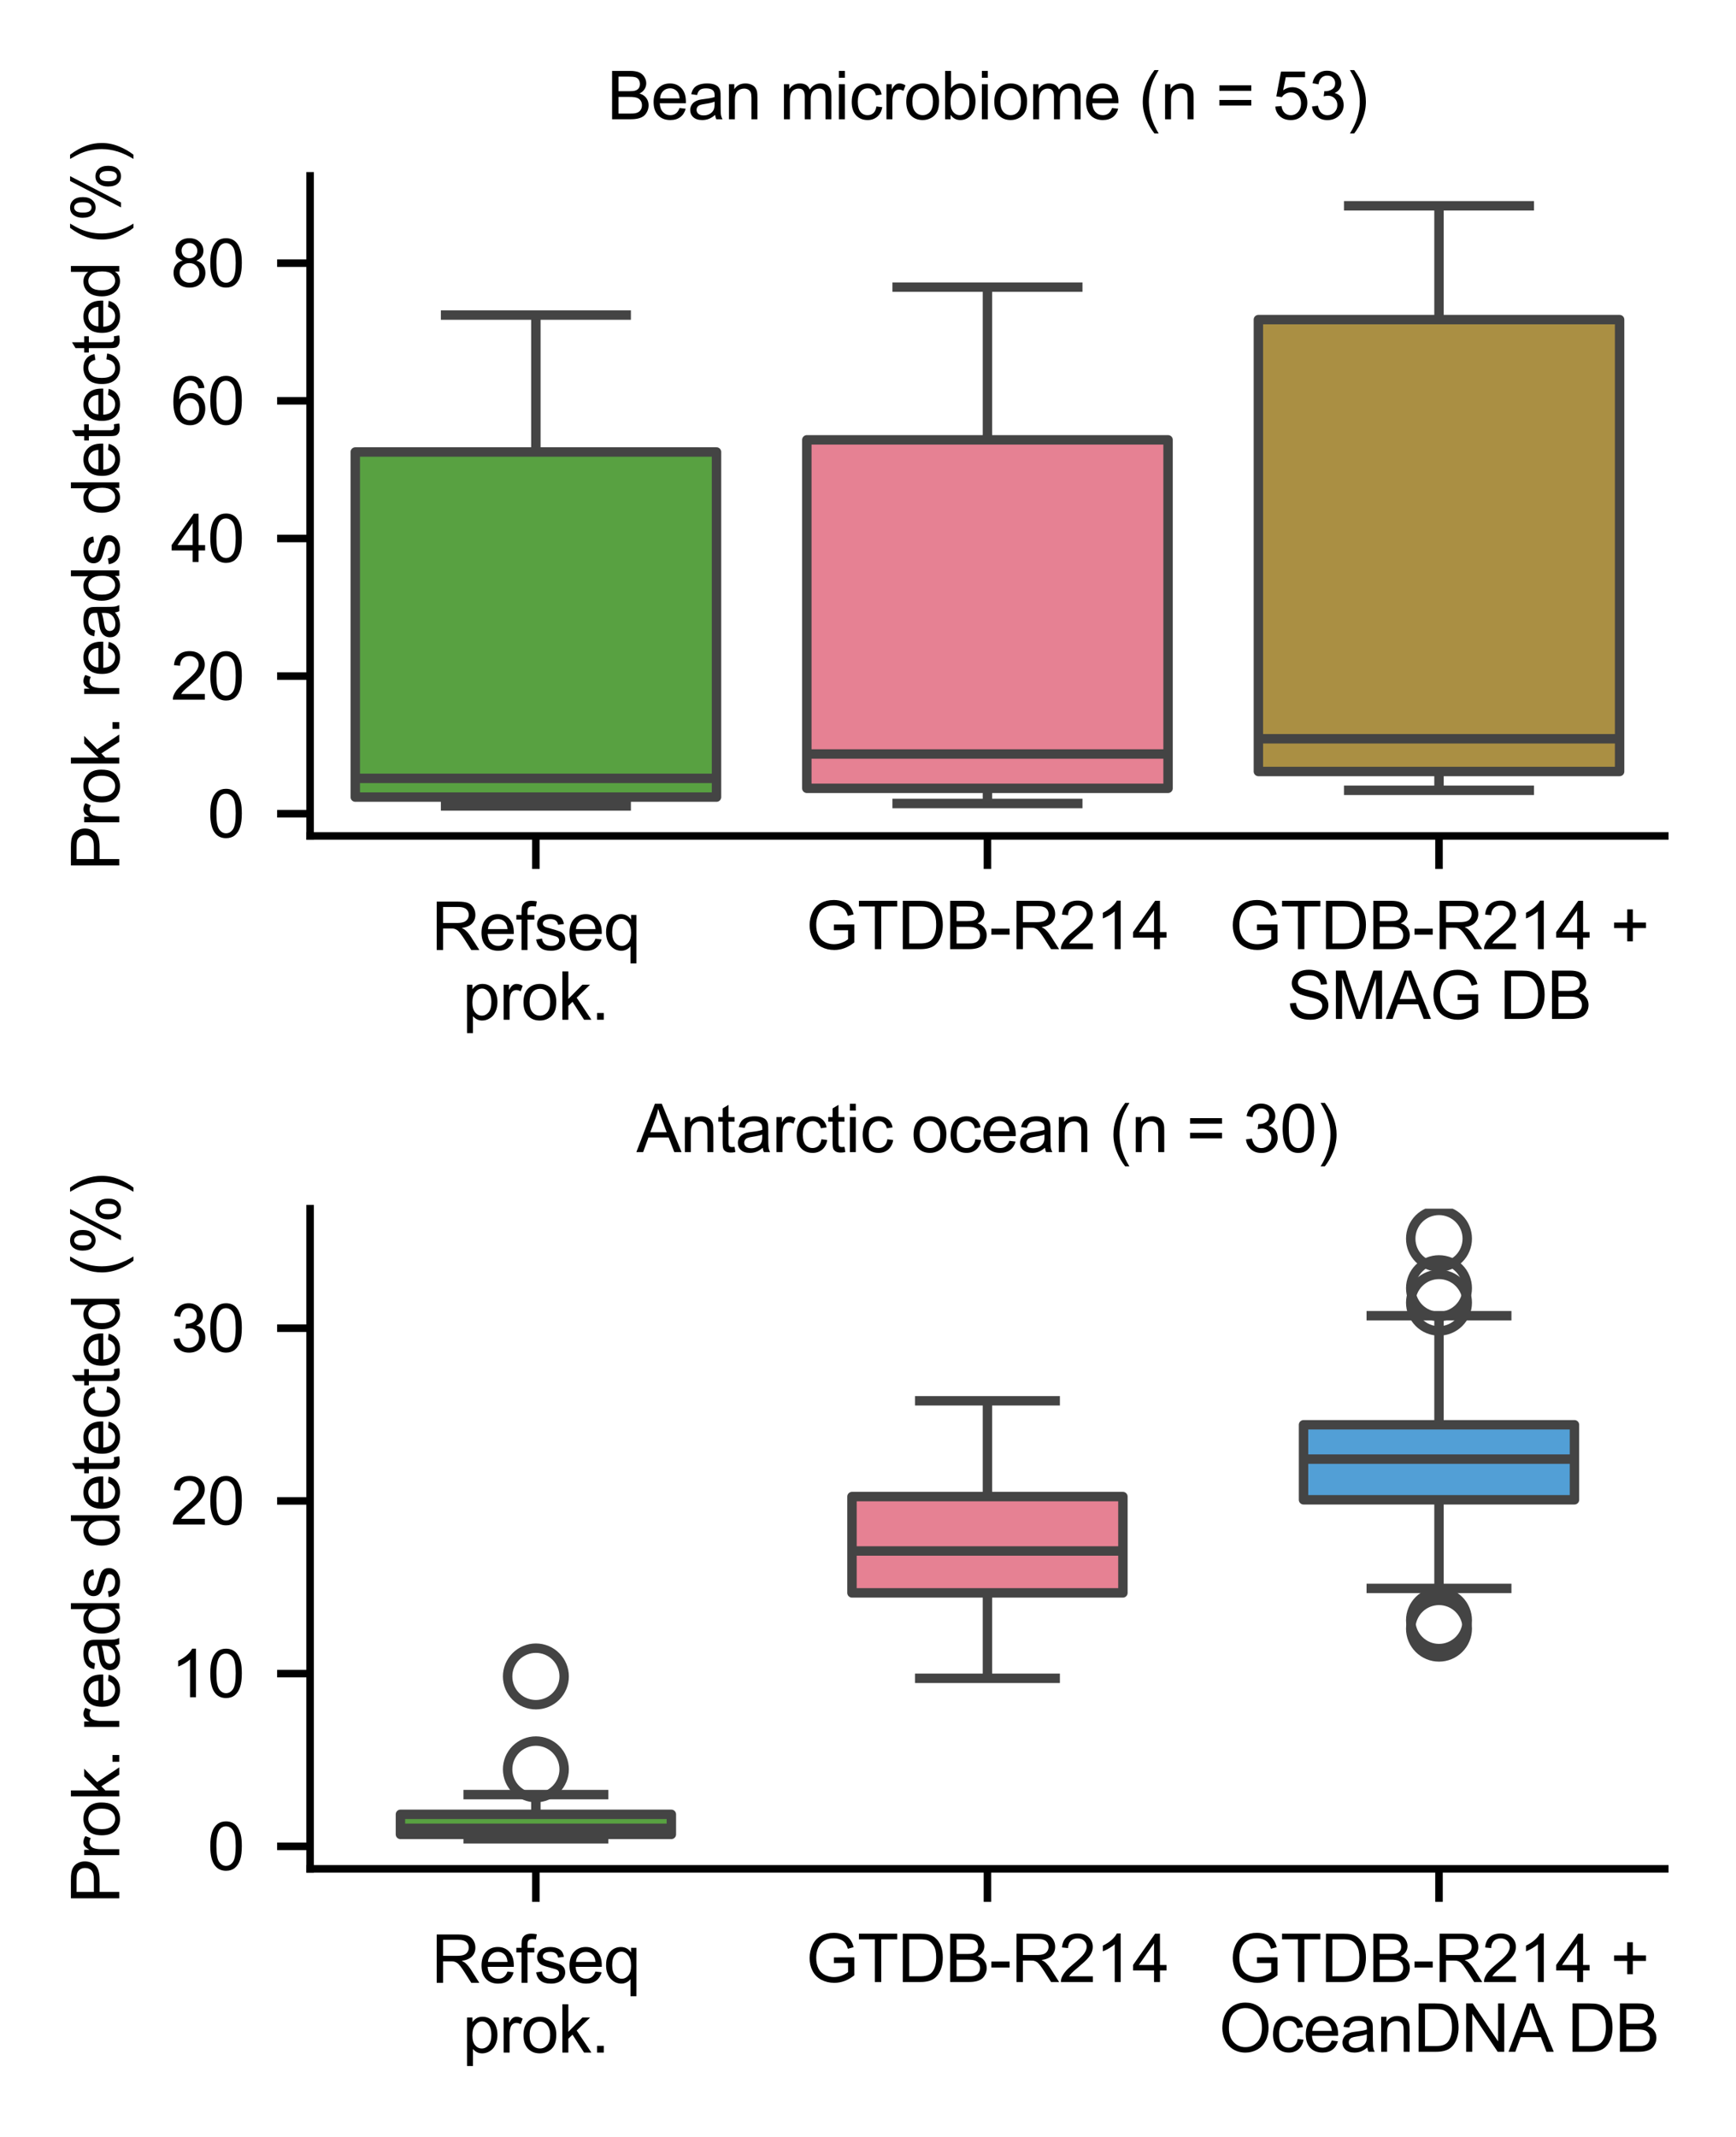 <?xml version="1.0" encoding="utf-8" standalone="no"?>
<!DOCTYPE svg PUBLIC "-//W3C//DTD SVG 1.1//EN"
  "http://www.w3.org/Graphics/SVG/1.1/DTD/svg11.dtd">
<svg xmlns:xlink="http://www.w3.org/1999/xlink" width="184.252pt" height="226.772pt" viewBox="0 0 184.252 226.772" xmlns="http://www.w3.org/2000/svg" version="1.1">
 <defs>
  <style type="text/css">*{stroke-linejoin: round; stroke-linecap: butt}</style>
 </defs>
 <g id="figure_1">
  <g id="patch_1">
   <path d="M 0 226.772 
L 184.252 226.772 
L 184.252 0 
L 0 0 
z
" style="fill: #ffffff"/>
  </g>
  <g id="axes_1">
   <g id="patch_2">
    <path d="M 32.914 88.715 
L 176.692 88.715 
L 176.692 18.656 
L 32.914 18.656 
z
" style="fill: #ffffff"/>
   </g>
   <g id="matplotlib.axis_1">
    <g id="xtick_1">
     <g id="line2d_1">
      <defs>
       <path id="me08c9f9fdb" d="M 0 0 
L 0 3.5 
" style="stroke: #000000; stroke-width: 0.8"/>
      </defs>
      <g>
       <use xlink:href="#me08c9f9fdb" x="56.877" y="88.715" style="stroke: #000000; stroke-width: 0.8"/>
      </g>
     </g>
     <g id="text_1">
      <!-- Refseq -->
      <g transform="translate(45.788 100.811) scale(0.07 -0.07)">
       <defs>
        <path id="ArialMT-52" d="M 503 0 
L 503 4581 
L 2534 4581 
Q 3147 4581 3465 4457 
Q 3784 4334 3975 4021 
Q 4166 3709 4166 3331 
Q 4166 2844 3850 2509 
Q 3534 2175 2875 2084 
Q 3116 1969 3241 1856 
Q 3506 1613 3744 1247 
L 4541 0 
L 3778 0 
L 3172 953 
Q 2906 1366 2734 1584 
Q 2563 1803 2427 1890 
Q 2291 1978 2150 2013 
Q 2047 2034 1813 2034 
L 1109 2034 
L 1109 0 
L 503 0 
z
M 1109 2559 
L 2413 2559 
Q 2828 2559 3062 2645 
Q 3297 2731 3419 2920 
Q 3541 3109 3541 3331 
Q 3541 3656 3305 3865 
Q 3069 4075 2559 4075 
L 1109 4075 
L 1109 2559 
z
" transform="scale(0.016)"/>
        <path id="ArialMT-65" d="M 2694 1069 
L 3275 997 
Q 3138 488 2766 206 
Q 2394 -75 1816 -75 
Q 1088 -75 661 373 
Q 234 822 234 1631 
Q 234 2469 665 2931 
Q 1097 3394 1784 3394 
Q 2450 3394 2872 2941 
Q 3294 2488 3294 1666 
Q 3294 1616 3291 1516 
L 816 1516 
Q 847 969 1125 678 
Q 1403 388 1819 388 
Q 2128 388 2347 550 
Q 2566 713 2694 1069 
z
M 847 1978 
L 2700 1978 
Q 2663 2397 2488 2606 
Q 2219 2931 1791 2931 
Q 1403 2931 1139 2672 
Q 875 2413 847 1978 
z
" transform="scale(0.016)"/>
        <path id="ArialMT-66" d="M 556 0 
L 556 2881 
L 59 2881 
L 59 3319 
L 556 3319 
L 556 3672 
Q 556 4006 616 4169 
Q 697 4388 901 4523 
Q 1106 4659 1475 4659 
Q 1713 4659 2000 4603 
L 1916 4113 
Q 1741 4144 1584 4144 
Q 1328 4144 1222 4034 
Q 1116 3925 1116 3625 
L 1116 3319 
L 1763 3319 
L 1763 2881 
L 1116 2881 
L 1116 0 
L 556 0 
z
" transform="scale(0.016)"/>
        <path id="ArialMT-73" d="M 197 991 
L 753 1078 
Q 800 744 1014 566 
Q 1228 388 1613 388 
Q 2000 388 2187 545 
Q 2375 703 2375 916 
Q 2375 1106 2209 1216 
Q 2094 1291 1634 1406 
Q 1016 1563 777 1677 
Q 538 1791 414 1992 
Q 291 2194 291 2438 
Q 291 2659 392 2848 
Q 494 3038 669 3163 
Q 800 3259 1026 3326 
Q 1253 3394 1513 3394 
Q 1903 3394 2198 3281 
Q 2494 3169 2634 2976 
Q 2775 2784 2828 2463 
L 2278 2388 
Q 2241 2644 2061 2787 
Q 1881 2931 1553 2931 
Q 1166 2931 1000 2803 
Q 834 2675 834 2503 
Q 834 2394 903 2306 
Q 972 2216 1119 2156 
Q 1203 2125 1616 2013 
Q 2213 1853 2448 1751 
Q 2684 1650 2818 1456 
Q 2953 1263 2953 975 
Q 2953 694 2789 445 
Q 2625 197 2315 61 
Q 2006 -75 1616 -75 
Q 969 -75 630 194 
Q 291 463 197 991 
z
" transform="scale(0.016)"/>
        <path id="ArialMT-71" d="M 2538 -1272 
L 2538 353 
Q 2406 169 2170 47 
Q 1934 -75 1669 -75 
Q 1078 -75 651 397 
Q 225 869 225 1691 
Q 225 2191 398 2587 
Q 572 2984 901 3189 
Q 1231 3394 1625 3394 
Q 2241 3394 2594 2875 
L 2594 3319 
L 3100 3319 
L 3100 -1272 
L 2538 -1272 
z
M 803 1669 
Q 803 1028 1072 708 
Q 1341 388 1716 388 
Q 2075 388 2334 692 
Q 2594 997 2594 1619 
Q 2594 2281 2320 2615 
Q 2047 2950 1678 2950 
Q 1313 2950 1058 2639 
Q 803 2328 803 1669 
z
" transform="scale(0.016)"/>
       </defs>
       <use xlink:href="#ArialMT-52"/>
       <use xlink:href="#ArialMT-65" x="72.217"/>
       <use xlink:href="#ArialMT-66" x="127.832"/>
       <use xlink:href="#ArialMT-73" x="155.615"/>
       <use xlink:href="#ArialMT-65" x="205.615"/>
       <use xlink:href="#ArialMT-71" x="261.23"/>
      </g>
      <!-- prok. -->
      <g transform="translate(49.097 108.215) scale(0.07 -0.07)">
       <defs>
        <path id="ArialMT-70" d="M 422 -1272 
L 422 3319 
L 934 3319 
L 934 2888 
Q 1116 3141 1344 3267 
Q 1572 3394 1897 3394 
Q 2322 3394 2647 3175 
Q 2972 2956 3137 2557 
Q 3303 2159 3303 1684 
Q 3303 1175 3120 767 
Q 2938 359 2589 142 
Q 2241 -75 1856 -75 
Q 1575 -75 1351 44 
Q 1128 163 984 344 
L 984 -1272 
L 422 -1272 
z
M 931 1641 
Q 931 1000 1190 694 
Q 1450 388 1819 388 
Q 2194 388 2461 705 
Q 2728 1022 2728 1688 
Q 2728 2322 2467 2637 
Q 2206 2953 1844 2953 
Q 1484 2953 1207 2617 
Q 931 2281 931 1641 
z
" transform="scale(0.016)"/>
        <path id="ArialMT-72" d="M 416 0 
L 416 3319 
L 922 3319 
L 922 2816 
Q 1116 3169 1280 3281 
Q 1444 3394 1641 3394 
Q 1925 3394 2219 3213 
L 2025 2691 
Q 1819 2813 1613 2813 
Q 1428 2813 1281 2702 
Q 1134 2591 1072 2394 
Q 978 2094 978 1738 
L 978 0 
L 416 0 
z
" transform="scale(0.016)"/>
        <path id="ArialMT-6f" d="M 213 1659 
Q 213 2581 725 3025 
Q 1153 3394 1769 3394 
Q 2453 3394 2887 2945 
Q 3322 2497 3322 1706 
Q 3322 1066 3130 698 
Q 2938 331 2570 128 
Q 2203 -75 1769 -75 
Q 1072 -75 642 372 
Q 213 819 213 1659 
z
M 791 1659 
Q 791 1022 1069 705 
Q 1347 388 1769 388 
Q 2188 388 2466 706 
Q 2744 1025 2744 1678 
Q 2744 2294 2464 2611 
Q 2184 2928 1769 2928 
Q 1347 2928 1069 2612 
Q 791 2297 791 1659 
z
" transform="scale(0.016)"/>
        <path id="ArialMT-6b" d="M 425 0 
L 425 4581 
L 988 4581 
L 988 1969 
L 2319 3319 
L 3047 3319 
L 1778 2088 
L 3175 0 
L 2481 0 
L 1384 1697 
L 988 1316 
L 988 0 
L 425 0 
z
" transform="scale(0.016)"/>
        <path id="ArialMT-2e" d="M 581 0 
L 581 641 
L 1222 641 
L 1222 0 
L 581 0 
z
" transform="scale(0.016)"/>
       </defs>
       <use xlink:href="#ArialMT-70"/>
       <use xlink:href="#ArialMT-72" x="55.615"/>
       <use xlink:href="#ArialMT-6f" x="88.916"/>
       <use xlink:href="#ArialMT-6b" x="144.531"/>
       <use xlink:href="#ArialMT-2e" x="194.531"/>
      </g>
     </g>
    </g>
    <g id="xtick_2">
     <g id="line2d_2">
      <g>
       <use xlink:href="#me08c9f9fdb" x="104.803" y="88.715" style="stroke: #000000; stroke-width: 0.8"/>
      </g>
     </g>
     <g id="text_2">
      <!-- GTDB-R214 -->
      <g transform="translate(85.549 100.725) scale(0.07 -0.07)">
       <defs>
        <path id="ArialMT-47" d="M 2638 1797 
L 2638 2334 
L 4578 2338 
L 4578 638 
Q 4131 281 3656 101 
Q 3181 -78 2681 -78 
Q 2006 -78 1454 211 
Q 903 500 622 1047 
Q 341 1594 341 2269 
Q 341 2938 620 3517 
Q 900 4097 1425 4378 
Q 1950 4659 2634 4659 
Q 3131 4659 3532 4498 
Q 3934 4338 4162 4050 
Q 4391 3763 4509 3300 
L 3963 3150 
Q 3859 3500 3706 3700 
Q 3553 3900 3268 4020 
Q 2984 4141 2638 4141 
Q 2222 4141 1919 4014 
Q 1616 3888 1430 3681 
Q 1244 3475 1141 3228 
Q 966 2803 966 2306 
Q 966 1694 1177 1281 
Q 1388 869 1791 669 
Q 2194 469 2647 469 
Q 3041 469 3416 620 
Q 3791 772 3984 944 
L 3984 1797 
L 2638 1797 
z
" transform="scale(0.016)"/>
        <path id="ArialMT-54" d="M 1659 0 
L 1659 4041 
L 150 4041 
L 150 4581 
L 3781 4581 
L 3781 4041 
L 2266 4041 
L 2266 0 
L 1659 0 
z
" transform="scale(0.016)"/>
        <path id="ArialMT-44" d="M 494 0 
L 494 4581 
L 2072 4581 
Q 2606 4581 2888 4516 
Q 3281 4425 3559 4188 
Q 3922 3881 4101 3404 
Q 4281 2928 4281 2316 
Q 4281 1794 4159 1391 
Q 4038 988 3847 723 
Q 3656 459 3429 307 
Q 3203 156 2883 78 
Q 2563 0 2147 0 
L 494 0 
z
M 1100 541 
L 2078 541 
Q 2531 541 2789 625 
Q 3047 709 3200 863 
Q 3416 1078 3536 1442 
Q 3656 1806 3656 2325 
Q 3656 3044 3420 3430 
Q 3184 3816 2847 3947 
Q 2603 4041 2063 4041 
L 1100 4041 
L 1100 541 
z
" transform="scale(0.016)"/>
        <path id="ArialMT-42" d="M 469 0 
L 469 4581 
L 2188 4581 
Q 2713 4581 3030 4442 
Q 3347 4303 3526 4014 
Q 3706 3725 3706 3409 
Q 3706 3116 3547 2856 
Q 3388 2597 3066 2438 
Q 3481 2316 3704 2022 
Q 3928 1728 3928 1328 
Q 3928 1006 3792 729 
Q 3656 453 3456 303 
Q 3256 153 2954 76 
Q 2653 0 2216 0 
L 469 0 
z
M 1075 2656 
L 2066 2656 
Q 2469 2656 2644 2709 
Q 2875 2778 2992 2937 
Q 3109 3097 3109 3338 
Q 3109 3566 3000 3739 
Q 2891 3913 2687 3977 
Q 2484 4041 1991 4041 
L 1075 4041 
L 1075 2656 
z
M 1075 541 
L 2216 541 
Q 2509 541 2628 563 
Q 2838 600 2978 687 
Q 3119 775 3209 942 
Q 3300 1109 3300 1328 
Q 3300 1584 3169 1773 
Q 3038 1963 2805 2039 
Q 2572 2116 2134 2116 
L 1075 2116 
L 1075 541 
z
" transform="scale(0.016)"/>
        <path id="ArialMT-2d" d="M 203 1375 
L 203 1941 
L 1931 1941 
L 1931 1375 
L 203 1375 
z
" transform="scale(0.016)"/>
        <path id="ArialMT-32" d="M 3222 541 
L 3222 0 
L 194 0 
Q 188 203 259 391 
Q 375 700 629 1000 
Q 884 1300 1366 1694 
Q 2113 2306 2375 2664 
Q 2638 3022 2638 3341 
Q 2638 3675 2398 3904 
Q 2159 4134 1775 4134 
Q 1369 4134 1125 3890 
Q 881 3647 878 3216 
L 300 3275 
Q 359 3922 746 4261 
Q 1134 4600 1788 4600 
Q 2447 4600 2831 4234 
Q 3216 3869 3216 3328 
Q 3216 3053 3103 2787 
Q 2991 2522 2730 2228 
Q 2469 1934 1863 1422 
Q 1356 997 1212 845 
Q 1069 694 975 541 
L 3222 541 
z
" transform="scale(0.016)"/>
        <path id="ArialMT-31" d="M 2384 0 
L 1822 0 
L 1822 3584 
Q 1619 3391 1289 3197 
Q 959 3003 697 2906 
L 697 3450 
Q 1169 3672 1522 3987 
Q 1875 4303 2022 4600 
L 2384 4600 
L 2384 0 
z
" transform="scale(0.016)"/>
        <path id="ArialMT-34" d="M 2069 0 
L 2069 1097 
L 81 1097 
L 81 1613 
L 2172 4581 
L 2631 4581 
L 2631 1613 
L 3250 1613 
L 3250 1097 
L 2631 1097 
L 2631 0 
L 2069 0 
z
M 2069 1613 
L 2069 3678 
L 634 1613 
L 2069 1613 
z
" transform="scale(0.016)"/>
       </defs>
       <use xlink:href="#ArialMT-47"/>
       <use xlink:href="#ArialMT-54" x="77.783"/>
       <use xlink:href="#ArialMT-44" x="138.867"/>
       <use xlink:href="#ArialMT-42" x="211.084"/>
       <use xlink:href="#ArialMT-2d" x="277.783"/>
       <use xlink:href="#ArialMT-52" x="311.084"/>
       <use xlink:href="#ArialMT-32" x="383.301"/>
       <use xlink:href="#ArialMT-31" x="438.916"/>
       <use xlink:href="#ArialMT-34" x="494.531"/>
      </g>
     </g>
    </g>
    <g id="xtick_3">
     <g id="line2d_3">
      <g>
       <use xlink:href="#me08c9f9fdb" x="152.729" y="88.715" style="stroke: #000000; stroke-width: 0.8"/>
      </g>
     </g>
     <g id="text_3">
      <!-- GTDB-R214 + -->
      <g transform="translate(130.458 100.725) scale(0.07 -0.07)">
       <defs>
        <path id="ArialMT-20" transform="scale(0.016)"/>
        <path id="ArialMT-2b" d="M 1603 741 
L 1603 1997 
L 356 1997 
L 356 2522 
L 1603 2522 
L 1603 3769 
L 2134 3769 
L 2134 2522 
L 3381 2522 
L 3381 1997 
L 2134 1997 
L 2134 741 
L 1603 741 
z
" transform="scale(0.016)"/>
       </defs>
       <use xlink:href="#ArialMT-47"/>
       <use xlink:href="#ArialMT-54" x="77.783"/>
       <use xlink:href="#ArialMT-44" x="138.867"/>
       <use xlink:href="#ArialMT-42" x="211.084"/>
       <use xlink:href="#ArialMT-2d" x="277.783"/>
       <use xlink:href="#ArialMT-52" x="311.084"/>
       <use xlink:href="#ArialMT-32" x="383.301"/>
       <use xlink:href="#ArialMT-31" x="438.916"/>
       <use xlink:href="#ArialMT-34" x="494.531"/>
       <use xlink:href="#ArialMT-20" x="550.146"/>
       <use xlink:href="#ArialMT-2b" x="577.93"/>
      </g>
      <!-- SMAG DB -->
      <g transform="translate(136.587 108.129) scale(0.07 -0.07)">
       <defs>
        <path id="ArialMT-53" d="M 288 1472 
L 859 1522 
Q 900 1178 1048 958 
Q 1197 738 1509 602 
Q 1822 466 2213 466 
Q 2559 466 2825 569 
Q 3091 672 3220 851 
Q 3350 1031 3350 1244 
Q 3350 1459 3225 1620 
Q 3100 1781 2813 1891 
Q 2628 1963 1997 2114 
Q 1366 2266 1113 2400 
Q 784 2572 623 2826 
Q 463 3081 463 3397 
Q 463 3744 659 4045 
Q 856 4347 1234 4503 
Q 1613 4659 2075 4659 
Q 2584 4659 2973 4495 
Q 3363 4331 3572 4012 
Q 3781 3694 3797 3291 
L 3216 3247 
Q 3169 3681 2898 3903 
Q 2628 4125 2100 4125 
Q 1550 4125 1298 3923 
Q 1047 3722 1047 3438 
Q 1047 3191 1225 3031 
Q 1400 2872 2139 2705 
Q 2878 2538 3153 2413 
Q 3553 2228 3743 1945 
Q 3934 1663 3934 1294 
Q 3934 928 3725 604 
Q 3516 281 3123 101 
Q 2731 -78 2241 -78 
Q 1619 -78 1198 103 
Q 778 284 539 648 
Q 300 1013 288 1472 
z
" transform="scale(0.016)"/>
        <path id="ArialMT-4d" d="M 475 0 
L 475 4581 
L 1388 4581 
L 2472 1338 
Q 2622 884 2691 659 
Q 2769 909 2934 1394 
L 4031 4581 
L 4847 4581 
L 4847 0 
L 4263 0 
L 4263 3834 
L 2931 0 
L 2384 0 
L 1059 3900 
L 1059 0 
L 475 0 
z
" transform="scale(0.016)"/>
        <path id="ArialMT-41" d="M -9 0 
L 1750 4581 
L 2403 4581 
L 4278 0 
L 3588 0 
L 3053 1388 
L 1138 1388 
L 634 0 
L -9 0 
z
M 1313 1881 
L 2866 1881 
L 2388 3150 
Q 2169 3728 2063 4100 
Q 1975 3659 1816 3225 
L 1313 1881 
z
" transform="scale(0.016)"/>
       </defs>
       <use xlink:href="#ArialMT-53"/>
       <use xlink:href="#ArialMT-4d" x="66.699"/>
       <use xlink:href="#ArialMT-41" x="150"/>
       <use xlink:href="#ArialMT-47" x="216.699"/>
       <use xlink:href="#ArialMT-20" x="294.482"/>
       <use xlink:href="#ArialMT-44" x="322.266"/>
       <use xlink:href="#ArialMT-42" x="394.482"/>
      </g>
     </g>
    </g>
   </g>
   <g id="matplotlib.axis_2">
    <g id="ytick_1">
     <g id="line2d_4">
      <defs>
       <path id="m4b5f47cc08" d="M 0 0 
L -3.5 0 
" style="stroke: #000000; stroke-width: 0.8"/>
      </defs>
      <g>
       <use xlink:href="#m4b5f47cc08" x="32.914" y="86.354" style="stroke: #000000; stroke-width: 0.8"/>
      </g>
     </g>
     <g id="text_4">
      <!-- 0 -->
      <g transform="translate(22.022 88.859) scale(0.07 -0.07)">
       <defs>
        <path id="ArialMT-30" d="M 266 2259 
Q 266 3072 433 3567 
Q 600 4063 929 4331 
Q 1259 4600 1759 4600 
Q 2128 4600 2406 4451 
Q 2684 4303 2865 4023 
Q 3047 3744 3150 3342 
Q 3253 2941 3253 2259 
Q 3253 1453 3087 958 
Q 2922 463 2592 192 
Q 2263 -78 1759 -78 
Q 1097 -78 719 397 
Q 266 969 266 2259 
z
M 844 2259 
Q 844 1131 1108 757 
Q 1372 384 1759 384 
Q 2147 384 2411 759 
Q 2675 1134 2675 2259 
Q 2675 3391 2411 3762 
Q 2147 4134 1753 4134 
Q 1366 4134 1134 3806 
Q 844 3388 844 2259 
z
" transform="scale(0.016)"/>
       </defs>
       <use xlink:href="#ArialMT-30"/>
      </g>
     </g>
    </g>
    <g id="ytick_2">
     <g id="line2d_5">
      <g>
       <use xlink:href="#m4b5f47cc08" x="32.914" y="71.747" style="stroke: #000000; stroke-width: 0.8"/>
      </g>
     </g>
     <g id="text_5">
      <!-- 20 -->
      <g transform="translate(18.129 74.252) scale(0.07 -0.07)">
       <use xlink:href="#ArialMT-32"/>
       <use xlink:href="#ArialMT-30" x="55.615"/>
      </g>
     </g>
    </g>
    <g id="ytick_3">
     <g id="line2d_6">
      <g>
       <use xlink:href="#m4b5f47cc08" x="32.914" y="57.14" style="stroke: #000000; stroke-width: 0.8"/>
      </g>
     </g>
     <g id="text_6">
      <!-- 40 -->
      <g transform="translate(18.129 59.645) scale(0.07 -0.07)">
       <use xlink:href="#ArialMT-34"/>
       <use xlink:href="#ArialMT-30" x="55.615"/>
      </g>
     </g>
    </g>
    <g id="ytick_4">
     <g id="line2d_7">
      <g>
       <use xlink:href="#m4b5f47cc08" x="32.914" y="42.532" style="stroke: #000000; stroke-width: 0.8"/>
      </g>
     </g>
     <g id="text_7">
      <!-- 60 -->
      <g transform="translate(18.129 45.038) scale(0.07 -0.07)">
       <defs>
        <path id="ArialMT-36" d="M 3184 3459 
L 2625 3416 
Q 2550 3747 2413 3897 
Q 2184 4138 1850 4138 
Q 1581 4138 1378 3988 
Q 1113 3794 959 3422 
Q 806 3050 800 2363 
Q 1003 2672 1297 2822 
Q 1591 2972 1913 2972 
Q 2475 2972 2870 2558 
Q 3266 2144 3266 1488 
Q 3266 1056 3080 686 
Q 2894 316 2569 119 
Q 2244 -78 1831 -78 
Q 1128 -78 684 439 
Q 241 956 241 2144 
Q 241 3472 731 4075 
Q 1159 4600 1884 4600 
Q 2425 4600 2770 4297 
Q 3116 3994 3184 3459 
z
M 888 1484 
Q 888 1194 1011 928 
Q 1134 663 1356 523 
Q 1578 384 1822 384 
Q 2178 384 2434 671 
Q 2691 959 2691 1453 
Q 2691 1928 2437 2201 
Q 2184 2475 1800 2475 
Q 1419 2475 1153 2201 
Q 888 1928 888 1484 
z
" transform="scale(0.016)"/>
       </defs>
       <use xlink:href="#ArialMT-36"/>
       <use xlink:href="#ArialMT-30" x="55.615"/>
      </g>
     </g>
    </g>
    <g id="ytick_5">
     <g id="line2d_8">
      <g>
       <use xlink:href="#m4b5f47cc08" x="32.914" y="27.925" style="stroke: #000000; stroke-width: 0.8"/>
      </g>
     </g>
     <g id="text_8">
      <!-- 80 -->
      <g transform="translate(18.129 30.431) scale(0.07 -0.07)">
       <defs>
        <path id="ArialMT-38" d="M 1131 2484 
Q 781 2613 612 2850 
Q 444 3088 444 3419 
Q 444 3919 803 4259 
Q 1163 4600 1759 4600 
Q 2359 4600 2725 4251 
Q 3091 3903 3091 3403 
Q 3091 3084 2923 2848 
Q 2756 2613 2416 2484 
Q 2838 2347 3058 2040 
Q 3278 1734 3278 1309 
Q 3278 722 2862 322 
Q 2447 -78 1769 -78 
Q 1091 -78 675 323 
Q 259 725 259 1325 
Q 259 1772 486 2073 
Q 713 2375 1131 2484 
z
M 1019 3438 
Q 1019 3113 1228 2906 
Q 1438 2700 1772 2700 
Q 2097 2700 2305 2904 
Q 2513 3109 2513 3406 
Q 2513 3716 2298 3927 
Q 2084 4138 1766 4138 
Q 1444 4138 1231 3931 
Q 1019 3725 1019 3438 
z
M 838 1322 
Q 838 1081 952 856 
Q 1066 631 1291 507 
Q 1516 384 1775 384 
Q 2178 384 2440 643 
Q 2703 903 2703 1303 
Q 2703 1709 2433 1975 
Q 2163 2241 1756 2241 
Q 1359 2241 1098 1978 
Q 838 1716 838 1322 
z
" transform="scale(0.016)"/>
       </defs>
       <use xlink:href="#ArialMT-38"/>
       <use xlink:href="#ArialMT-30" x="55.615"/>
      </g>
     </g>
    </g>
    <g id="text_9">
     <!-- Prok. reads detected (%) -->
     <g transform="translate(12.656 92.395) rotate(-90) scale(0.07 -0.07)">
      <defs>
       <path id="ArialMT-50" d="M 494 0 
L 494 4581 
L 2222 4581 
Q 2678 4581 2919 4538 
Q 3256 4481 3484 4323 
Q 3713 4166 3852 3881 
Q 3991 3597 3991 3256 
Q 3991 2672 3619 2267 
Q 3247 1863 2275 1863 
L 1100 1863 
L 1100 0 
L 494 0 
z
M 1100 2403 
L 2284 2403 
Q 2872 2403 3119 2622 
Q 3366 2841 3366 3238 
Q 3366 3525 3220 3729 
Q 3075 3934 2838 4000 
Q 2684 4041 2272 4041 
L 1100 4041 
L 1100 2403 
z
" transform="scale(0.016)"/>
       <path id="ArialMT-61" d="M 2588 409 
Q 2275 144 1986 34 
Q 1697 -75 1366 -75 
Q 819 -75 525 192 
Q 231 459 231 875 
Q 231 1119 342 1320 
Q 453 1522 633 1644 
Q 813 1766 1038 1828 
Q 1203 1872 1538 1913 
Q 2219 1994 2541 2106 
Q 2544 2222 2544 2253 
Q 2544 2597 2384 2738 
Q 2169 2928 1744 2928 
Q 1347 2928 1158 2789 
Q 969 2650 878 2297 
L 328 2372 
Q 403 2725 575 2942 
Q 747 3159 1072 3276 
Q 1397 3394 1825 3394 
Q 2250 3394 2515 3294 
Q 2781 3194 2906 3042 
Q 3031 2891 3081 2659 
Q 3109 2516 3109 2141 
L 3109 1391 
Q 3109 606 3145 398 
Q 3181 191 3288 0 
L 2700 0 
Q 2613 175 2588 409 
z
M 2541 1666 
Q 2234 1541 1622 1453 
Q 1275 1403 1131 1340 
Q 988 1278 909 1158 
Q 831 1038 831 891 
Q 831 666 1001 516 
Q 1172 366 1500 366 
Q 1825 366 2078 508 
Q 2331 650 2450 897 
Q 2541 1088 2541 1459 
L 2541 1666 
z
" transform="scale(0.016)"/>
       <path id="ArialMT-64" d="M 2575 0 
L 2575 419 
Q 2259 -75 1647 -75 
Q 1250 -75 917 144 
Q 584 363 401 755 
Q 219 1147 219 1656 
Q 219 2153 384 2558 
Q 550 2963 881 3178 
Q 1213 3394 1622 3394 
Q 1922 3394 2156 3267 
Q 2391 3141 2538 2938 
L 2538 4581 
L 3097 4581 
L 3097 0 
L 2575 0 
z
M 797 1656 
Q 797 1019 1065 703 
Q 1334 388 1700 388 
Q 2069 388 2326 689 
Q 2584 991 2584 1609 
Q 2584 2291 2321 2609 
Q 2059 2928 1675 2928 
Q 1300 2928 1048 2622 
Q 797 2316 797 1656 
z
" transform="scale(0.016)"/>
       <path id="ArialMT-74" d="M 1650 503 
L 1731 6 
Q 1494 -44 1306 -44 
Q 1000 -44 831 53 
Q 663 150 594 308 
Q 525 466 525 972 
L 525 2881 
L 113 2881 
L 113 3319 
L 525 3319 
L 525 4141 
L 1084 4478 
L 1084 3319 
L 1650 3319 
L 1650 2881 
L 1084 2881 
L 1084 941 
Q 1084 700 1114 631 
Q 1144 563 1211 522 
Q 1278 481 1403 481 
Q 1497 481 1650 503 
z
" transform="scale(0.016)"/>
       <path id="ArialMT-63" d="M 2588 1216 
L 3141 1144 
Q 3050 572 2676 248 
Q 2303 -75 1759 -75 
Q 1078 -75 664 370 
Q 250 816 250 1647 
Q 250 2184 428 2587 
Q 606 2991 970 3192 
Q 1334 3394 1763 3394 
Q 2303 3394 2647 3120 
Q 2991 2847 3088 2344 
L 2541 2259 
Q 2463 2594 2264 2762 
Q 2066 2931 1784 2931 
Q 1359 2931 1093 2626 
Q 828 2322 828 1663 
Q 828 994 1084 691 
Q 1341 388 1753 388 
Q 2084 388 2306 591 
Q 2528 794 2588 1216 
z
" transform="scale(0.016)"/>
       <path id="ArialMT-28" d="M 1497 -1347 
Q 1031 -759 709 28 
Q 388 816 388 1659 
Q 388 2403 628 3084 
Q 909 3875 1497 4659 
L 1900 4659 
Q 1522 4009 1400 3731 
Q 1209 3300 1100 2831 
Q 966 2247 966 1656 
Q 966 153 1900 -1347 
L 1497 -1347 
z
" transform="scale(0.016)"/>
       <path id="ArialMT-25" d="M 372 3481 
Q 372 3972 619 4315 
Q 866 4659 1334 4659 
Q 1766 4659 2048 4351 
Q 2331 4044 2331 3447 
Q 2331 2866 2045 2552 
Q 1759 2238 1341 2238 
Q 925 2238 648 2547 
Q 372 2856 372 3481 
z
M 1350 4272 
Q 1141 4272 1002 4090 
Q 863 3909 863 3425 
Q 863 2984 1003 2804 
Q 1144 2625 1350 2625 
Q 1563 2625 1702 2806 
Q 1841 2988 1841 3469 
Q 1841 3913 1700 4092 
Q 1559 4272 1350 4272 
z
M 1353 -169 
L 3859 4659 
L 4316 4659 
L 1819 -169 
L 1353 -169 
z
M 3334 1075 
Q 3334 1569 3581 1911 
Q 3828 2253 4300 2253 
Q 4731 2253 5014 1945 
Q 5297 1638 5297 1041 
Q 5297 459 5011 145 
Q 4725 -169 4303 -169 
Q 3888 -169 3611 142 
Q 3334 453 3334 1075 
z
M 4316 1866 
Q 4103 1866 3964 1684 
Q 3825 1503 3825 1019 
Q 3825 581 3965 400 
Q 4106 219 4313 219 
Q 4528 219 4667 400 
Q 4806 581 4806 1063 
Q 4806 1506 4665 1686 
Q 4525 1866 4316 1866 
z
" transform="scale(0.016)"/>
       <path id="ArialMT-29" d="M 791 -1347 
L 388 -1347 
Q 1322 153 1322 1656 
Q 1322 2244 1188 2822 
Q 1081 3291 891 3722 
Q 769 4003 388 4659 
L 791 4659 
Q 1378 3875 1659 3084 
Q 1900 2403 1900 1659 
Q 1900 816 1576 28 
Q 1253 -759 791 -1347 
z
" transform="scale(0.016)"/>
      </defs>
      <use xlink:href="#ArialMT-50"/>
      <use xlink:href="#ArialMT-72" x="66.699"/>
      <use xlink:href="#ArialMT-6f" x="100"/>
      <use xlink:href="#ArialMT-6b" x="155.615"/>
      <use xlink:href="#ArialMT-2e" x="205.615"/>
      <use xlink:href="#ArialMT-20" x="233.398"/>
      <use xlink:href="#ArialMT-72" x="261.182"/>
      <use xlink:href="#ArialMT-65" x="294.482"/>
      <use xlink:href="#ArialMT-61" x="350.098"/>
      <use xlink:href="#ArialMT-64" x="405.713"/>
      <use xlink:href="#ArialMT-73" x="461.328"/>
      <use xlink:href="#ArialMT-20" x="511.328"/>
      <use xlink:href="#ArialMT-64" x="539.111"/>
      <use xlink:href="#ArialMT-65" x="594.727"/>
      <use xlink:href="#ArialMT-74" x="650.342"/>
      <use xlink:href="#ArialMT-65" x="678.125"/>
      <use xlink:href="#ArialMT-63" x="733.74"/>
      <use xlink:href="#ArialMT-74" x="783.74"/>
      <use xlink:href="#ArialMT-65" x="811.523"/>
      <use xlink:href="#ArialMT-64" x="867.139"/>
      <use xlink:href="#ArialMT-20" x="922.754"/>
      <use xlink:href="#ArialMT-28" x="950.537"/>
      <use xlink:href="#ArialMT-25" x="983.838"/>
      <use xlink:href="#ArialMT-29" x="1072.754"/>
     </g>
    </g>
   </g>
   <g id="patch_3">
    <path d="M 37.707 84.587 
L 76.048 84.587 
L 76.048 47.965 
L 37.707 47.965 
L 37.707 84.587 
z
" clip-path="url(#pf0b647eebe)" style="fill: #58a141; stroke: #444444; stroke-linejoin: miter"/>
   </g>
   <g id="line2d_9">
    <path d="M 56.877 84.587 
L 56.877 85.53 
" clip-path="url(#pf0b647eebe)" style="fill: none; stroke: #444444"/>
   </g>
   <g id="line2d_10">
    <path d="M 56.877 47.965 
L 56.877 33.435 
" clip-path="url(#pf0b647eebe)" style="fill: none; stroke: #444444"/>
   </g>
   <g id="line2d_11">
    <path d="M 47.292 85.53 
L 66.462 85.53 
" clip-path="url(#pf0b647eebe)" style="fill: none; stroke: #444444; stroke-linecap: square"/>
   </g>
   <g id="line2d_12">
    <path d="M 47.292 33.435 
L 66.462 33.435 
" clip-path="url(#pf0b647eebe)" style="fill: none; stroke: #444444; stroke-linecap: square"/>
   </g>
   <g id="line2d_13"/>
   <g id="patch_4">
    <path d="M 85.633 83.656 
L 123.974 83.656 
L 123.974 46.676 
L 85.633 46.676 
L 85.633 83.656 
z
" clip-path="url(#pf0b647eebe)" style="fill: #e68193; stroke: #444444; stroke-linejoin: miter"/>
   </g>
   <g id="line2d_14">
    <path d="M 104.803 83.656 
L 104.803 85.267 
" clip-path="url(#pf0b647eebe)" style="fill: none; stroke: #444444"/>
   </g>
   <g id="line2d_15">
    <path d="M 104.803 46.676 
L 104.803 30.47 
" clip-path="url(#pf0b647eebe)" style="fill: none; stroke: #444444"/>
   </g>
   <g id="line2d_16">
    <path d="M 95.218 85.267 
L 114.388 85.267 
" clip-path="url(#pf0b647eebe)" style="fill: none; stroke: #444444; stroke-linecap: square"/>
   </g>
   <g id="line2d_17">
    <path d="M 95.218 30.47 
L 114.388 30.47 
" clip-path="url(#pf0b647eebe)" style="fill: none; stroke: #444444; stroke-linecap: square"/>
   </g>
   <g id="line2d_18"/>
   <g id="patch_5">
    <path d="M 133.559 81.871 
L 171.899 81.871 
L 171.899 33.918 
L 133.559 33.918 
L 133.559 81.871 
z
" clip-path="url(#pf0b647eebe)" style="fill: #aa8f43; stroke: #444444; stroke-linejoin: miter"/>
   </g>
   <g id="line2d_19">
    <path d="M 152.729 81.871 
L 152.729 83.867 
" clip-path="url(#pf0b647eebe)" style="fill: none; stroke: #444444"/>
   </g>
   <g id="line2d_20">
    <path d="M 152.729 33.918 
L 152.729 21.84 
" clip-path="url(#pf0b647eebe)" style="fill: none; stroke: #444444"/>
   </g>
   <g id="line2d_21">
    <path d="M 143.144 83.867 
L 162.314 83.867 
" clip-path="url(#pf0b647eebe)" style="fill: none; stroke: #444444; stroke-linecap: square"/>
   </g>
   <g id="line2d_22">
    <path d="M 143.144 21.84 
L 162.314 21.84 
" clip-path="url(#pf0b647eebe)" style="fill: none; stroke: #444444; stroke-linecap: square"/>
   </g>
   <g id="line2d_23"/>
   <g id="line2d_24">
    <path d="M 37.707 82.6 
L 76.048 82.6 
" clip-path="url(#pf0b647eebe)" style="fill: none; stroke: #444444"/>
   </g>
   <g id="line2d_25">
    <path d="M 85.633 80.015 
L 123.974 80.015 
" clip-path="url(#pf0b647eebe)" style="fill: none; stroke: #444444"/>
   </g>
   <g id="line2d_26">
    <path d="M 133.559 78.399 
L 171.899 78.399 
" clip-path="url(#pf0b647eebe)" style="fill: none; stroke: #444444"/>
   </g>
   <g id="patch_6">
    <path d="M 32.914 88.715 
L 32.914 18.656 
" style="fill: none; stroke: #000000; stroke-width: 0.8; stroke-linejoin: miter; stroke-linecap: square"/>
   </g>
   <g id="patch_7">
    <path d="M 32.914 88.715 
L 176.692 88.715 
" style="fill: none; stroke: #000000; stroke-width: 0.8; stroke-linejoin: miter; stroke-linecap: square"/>
   </g>
   <g id="text_10">
    <!-- Bean microbiome (n = 53) -->
    <g transform="translate(64.439 12.656) scale(0.07 -0.07)">
     <defs>
      <path id="ArialMT-6e" d="M 422 0 
L 422 3319 
L 928 3319 
L 928 2847 
Q 1294 3394 1984 3394 
Q 2284 3394 2536 3286 
Q 2788 3178 2913 3003 
Q 3038 2828 3088 2588 
Q 3119 2431 3119 2041 
L 3119 0 
L 2556 0 
L 2556 2019 
Q 2556 2363 2490 2533 
Q 2425 2703 2258 2804 
Q 2091 2906 1866 2906 
Q 1506 2906 1245 2678 
Q 984 2450 984 1813 
L 984 0 
L 422 0 
z
" transform="scale(0.016)"/>
      <path id="ArialMT-6d" d="M 422 0 
L 422 3319 
L 925 3319 
L 925 2853 
Q 1081 3097 1340 3245 
Q 1600 3394 1931 3394 
Q 2300 3394 2536 3241 
Q 2772 3088 2869 2813 
Q 3263 3394 3894 3394 
Q 4388 3394 4653 3120 
Q 4919 2847 4919 2278 
L 4919 0 
L 4359 0 
L 4359 2091 
Q 4359 2428 4304 2576 
Q 4250 2725 4106 2815 
Q 3963 2906 3769 2906 
Q 3419 2906 3187 2673 
Q 2956 2441 2956 1928 
L 2956 0 
L 2394 0 
L 2394 2156 
Q 2394 2531 2256 2718 
Q 2119 2906 1806 2906 
Q 1569 2906 1367 2781 
Q 1166 2656 1075 2415 
Q 984 2175 984 1722 
L 984 0 
L 422 0 
z
" transform="scale(0.016)"/>
      <path id="ArialMT-69" d="M 425 3934 
L 425 4581 
L 988 4581 
L 988 3934 
L 425 3934 
z
M 425 0 
L 425 3319 
L 988 3319 
L 988 0 
L 425 0 
z
" transform="scale(0.016)"/>
      <path id="ArialMT-62" d="M 941 0 
L 419 0 
L 419 4581 
L 981 4581 
L 981 2947 
Q 1338 3394 1891 3394 
Q 2197 3394 2470 3270 
Q 2744 3147 2920 2923 
Q 3097 2700 3197 2384 
Q 3297 2069 3297 1709 
Q 3297 856 2875 390 
Q 2453 -75 1863 -75 
Q 1275 -75 941 416 
L 941 0 
z
M 934 1684 
Q 934 1088 1097 822 
Q 1363 388 1816 388 
Q 2184 388 2453 708 
Q 2722 1028 2722 1663 
Q 2722 2313 2464 2622 
Q 2206 2931 1841 2931 
Q 1472 2931 1203 2611 
Q 934 2291 934 1684 
z
" transform="scale(0.016)"/>
      <path id="ArialMT-3d" d="M 3381 2694 
L 356 2694 
L 356 3219 
L 3381 3219 
L 3381 2694 
z
M 3381 1303 
L 356 1303 
L 356 1828 
L 3381 1828 
L 3381 1303 
z
" transform="scale(0.016)"/>
      <path id="ArialMT-35" d="M 266 1200 
L 856 1250 
Q 922 819 1161 601 
Q 1400 384 1738 384 
Q 2144 384 2425 690 
Q 2706 997 2706 1503 
Q 2706 1984 2436 2262 
Q 2166 2541 1728 2541 
Q 1456 2541 1237 2417 
Q 1019 2294 894 2097 
L 366 2166 
L 809 4519 
L 3088 4519 
L 3088 3981 
L 1259 3981 
L 1013 2750 
Q 1425 3038 1878 3038 
Q 2478 3038 2890 2622 
Q 3303 2206 3303 1553 
Q 3303 931 2941 478 
Q 2500 -78 1738 -78 
Q 1113 -78 717 272 
Q 322 622 266 1200 
z
" transform="scale(0.016)"/>
      <path id="ArialMT-33" d="M 269 1209 
L 831 1284 
Q 928 806 1161 595 
Q 1394 384 1728 384 
Q 2125 384 2398 659 
Q 2672 934 2672 1341 
Q 2672 1728 2419 1979 
Q 2166 2231 1775 2231 
Q 1616 2231 1378 2169 
L 1441 2663 
Q 1497 2656 1531 2656 
Q 1891 2656 2178 2843 
Q 2466 3031 2466 3422 
Q 2466 3731 2256 3934 
Q 2047 4138 1716 4138 
Q 1388 4138 1169 3931 
Q 950 3725 888 3313 
L 325 3413 
Q 428 3978 793 4289 
Q 1159 4600 1703 4600 
Q 2078 4600 2393 4439 
Q 2709 4278 2876 4000 
Q 3044 3722 3044 3409 
Q 3044 3113 2884 2869 
Q 2725 2625 2413 2481 
Q 2819 2388 3044 2092 
Q 3269 1797 3269 1353 
Q 3269 753 2831 336 
Q 2394 -81 1725 -81 
Q 1122 -81 723 278 
Q 325 638 269 1209 
z
" transform="scale(0.016)"/>
     </defs>
     <use xlink:href="#ArialMT-42"/>
     <use xlink:href="#ArialMT-65" x="66.699"/>
     <use xlink:href="#ArialMT-61" x="122.314"/>
     <use xlink:href="#ArialMT-6e" x="177.93"/>
     <use xlink:href="#ArialMT-20" x="233.545"/>
     <use xlink:href="#ArialMT-6d" x="261.328"/>
     <use xlink:href="#ArialMT-69" x="344.629"/>
     <use xlink:href="#ArialMT-63" x="366.846"/>
     <use xlink:href="#ArialMT-72" x="416.846"/>
     <use xlink:href="#ArialMT-6f" x="450.146"/>
     <use xlink:href="#ArialMT-62" x="505.762"/>
     <use xlink:href="#ArialMT-69" x="561.377"/>
     <use xlink:href="#ArialMT-6f" x="583.594"/>
     <use xlink:href="#ArialMT-6d" x="639.209"/>
     <use xlink:href="#ArialMT-65" x="722.51"/>
     <use xlink:href="#ArialMT-20" x="778.125"/>
     <use xlink:href="#ArialMT-28" x="805.908"/>
     <use xlink:href="#ArialMT-6e" x="839.209"/>
     <use xlink:href="#ArialMT-20" x="894.824"/>
     <use xlink:href="#ArialMT-3d" x="922.607"/>
     <use xlink:href="#ArialMT-20" x="981.006"/>
     <use xlink:href="#ArialMT-35" x="1008.789"/>
     <use xlink:href="#ArialMT-33" x="1064.404"/>
     <use xlink:href="#ArialMT-29" x="1120.02"/>
    </g>
   </g>
  </g>
  <g id="axes_2">
   <g id="patch_8">
    <path d="M 32.914 198.321 
L 176.692 198.321 
L 176.692 128.262 
L 32.914 128.262 
z
" style="fill: #ffffff"/>
   </g>
   <g id="matplotlib.axis_3">
    <g id="xtick_4">
     <g id="line2d_27">
      <g>
       <use xlink:href="#me08c9f9fdb" x="56.877" y="198.321" style="stroke: #000000; stroke-width: 0.8"/>
      </g>
     </g>
     <g id="text_11">
      <!-- Refseq -->
      <g transform="translate(45.788 210.417) scale(0.07 -0.07)">
       <use xlink:href="#ArialMT-52"/>
       <use xlink:href="#ArialMT-65" x="72.217"/>
       <use xlink:href="#ArialMT-66" x="127.832"/>
       <use xlink:href="#ArialMT-73" x="155.615"/>
       <use xlink:href="#ArialMT-65" x="205.615"/>
       <use xlink:href="#ArialMT-71" x="261.23"/>
      </g>
      <!-- prok. -->
      <g transform="translate(49.097 217.82) scale(0.07 -0.07)">
       <use xlink:href="#ArialMT-70"/>
       <use xlink:href="#ArialMT-72" x="55.615"/>
       <use xlink:href="#ArialMT-6f" x="88.916"/>
       <use xlink:href="#ArialMT-6b" x="144.531"/>
       <use xlink:href="#ArialMT-2e" x="194.531"/>
      </g>
     </g>
    </g>
    <g id="xtick_5">
     <g id="line2d_28">
      <g>
       <use xlink:href="#me08c9f9fdb" x="104.803" y="198.321" style="stroke: #000000; stroke-width: 0.8"/>
      </g>
     </g>
     <g id="text_12">
      <!-- GTDB-R214 -->
      <g transform="translate(85.549 210.331) scale(0.07 -0.07)">
       <use xlink:href="#ArialMT-47"/>
       <use xlink:href="#ArialMT-54" x="77.783"/>
       <use xlink:href="#ArialMT-44" x="138.867"/>
       <use xlink:href="#ArialMT-42" x="211.084"/>
       <use xlink:href="#ArialMT-2d" x="277.783"/>
       <use xlink:href="#ArialMT-52" x="311.084"/>
       <use xlink:href="#ArialMT-32" x="383.301"/>
       <use xlink:href="#ArialMT-31" x="438.916"/>
       <use xlink:href="#ArialMT-34" x="494.531"/>
      </g>
     </g>
    </g>
    <g id="xtick_6">
     <g id="line2d_29">
      <g>
       <use xlink:href="#me08c9f9fdb" x="152.729" y="198.321" style="stroke: #000000; stroke-width: 0.8"/>
      </g>
     </g>
     <g id="text_13">
      <!-- GTDB-R214 + -->
      <g transform="translate(130.458 210.331) scale(0.07 -0.07)">
       <use xlink:href="#ArialMT-47"/>
       <use xlink:href="#ArialMT-54" x="77.783"/>
       <use xlink:href="#ArialMT-44" x="138.867"/>
       <use xlink:href="#ArialMT-42" x="211.084"/>
       <use xlink:href="#ArialMT-2d" x="277.783"/>
       <use xlink:href="#ArialMT-52" x="311.084"/>
       <use xlink:href="#ArialMT-32" x="383.301"/>
       <use xlink:href="#ArialMT-31" x="438.916"/>
       <use xlink:href="#ArialMT-34" x="494.531"/>
       <use xlink:href="#ArialMT-20" x="550.146"/>
       <use xlink:href="#ArialMT-2b" x="577.93"/>
      </g>
      <!-- OceanDNA DB -->
      <g transform="translate(129.386 217.735) scale(0.07 -0.07)">
       <defs>
        <path id="ArialMT-4f" d="M 309 2231 
Q 309 3372 921 4017 
Q 1534 4663 2503 4663 
Q 3138 4663 3647 4359 
Q 4156 4056 4423 3514 
Q 4691 2972 4691 2284 
Q 4691 1588 4409 1038 
Q 4128 488 3612 205 
Q 3097 -78 2500 -78 
Q 1853 -78 1343 234 
Q 834 547 571 1087 
Q 309 1628 309 2231 
z
M 934 2222 
Q 934 1394 1379 917 
Q 1825 441 2497 441 
Q 3181 441 3623 922 
Q 4066 1403 4066 2288 
Q 4066 2847 3877 3264 
Q 3688 3681 3323 3911 
Q 2959 4141 2506 4141 
Q 1863 4141 1398 3698 
Q 934 3256 934 2222 
z
" transform="scale(0.016)"/>
        <path id="ArialMT-4e" d="M 488 0 
L 488 4581 
L 1109 4581 
L 3516 984 
L 3516 4581 
L 4097 4581 
L 4097 0 
L 3475 0 
L 1069 3600 
L 1069 0 
L 488 0 
z
" transform="scale(0.016)"/>
       </defs>
       <use xlink:href="#ArialMT-4f"/>
       <use xlink:href="#ArialMT-63" x="77.783"/>
       <use xlink:href="#ArialMT-65" x="127.783"/>
       <use xlink:href="#ArialMT-61" x="183.398"/>
       <use xlink:href="#ArialMT-6e" x="239.014"/>
       <use xlink:href="#ArialMT-44" x="294.629"/>
       <use xlink:href="#ArialMT-4e" x="366.846"/>
       <use xlink:href="#ArialMT-41" x="439.062"/>
       <use xlink:href="#ArialMT-20" x="500.262"/>
       <use xlink:href="#ArialMT-44" x="528.045"/>
       <use xlink:href="#ArialMT-42" x="600.262"/>
      </g>
     </g>
    </g>
   </g>
   <g id="matplotlib.axis_4">
    <g id="ytick_6">
     <g id="line2d_30">
      <g>
       <use xlink:href="#m4b5f47cc08" x="32.914" y="195.933" style="stroke: #000000; stroke-width: 0.8"/>
      </g>
     </g>
     <g id="text_14">
      <!-- 0 -->
      <g transform="translate(22.022 198.438) scale(0.07 -0.07)">
       <use xlink:href="#ArialMT-30"/>
      </g>
     </g>
    </g>
    <g id="ytick_7">
     <g id="line2d_31">
      <g>
       <use xlink:href="#m4b5f47cc08" x="32.914" y="177.604" style="stroke: #000000; stroke-width: 0.8"/>
      </g>
     </g>
     <g id="text_15">
      <!-- 10 -->
      <g transform="translate(18.129 180.109) scale(0.07 -0.07)">
       <use xlink:href="#ArialMT-31"/>
       <use xlink:href="#ArialMT-30" x="55.615"/>
      </g>
     </g>
    </g>
    <g id="ytick_8">
     <g id="line2d_32">
      <g>
       <use xlink:href="#m4b5f47cc08" x="32.914" y="159.275" style="stroke: #000000; stroke-width: 0.8"/>
      </g>
     </g>
     <g id="text_16">
      <!-- 20 -->
      <g transform="translate(18.129 161.781) scale(0.07 -0.07)">
       <use xlink:href="#ArialMT-32"/>
       <use xlink:href="#ArialMT-30" x="55.615"/>
      </g>
     </g>
    </g>
    <g id="ytick_9">
     <g id="line2d_33">
      <g>
       <use xlink:href="#m4b5f47cc08" x="32.914" y="140.947" style="stroke: #000000; stroke-width: 0.8"/>
      </g>
     </g>
     <g id="text_17">
      <!-- 30 -->
      <g transform="translate(18.129 143.452) scale(0.07 -0.07)">
       <use xlink:href="#ArialMT-33"/>
       <use xlink:href="#ArialMT-30" x="55.615"/>
      </g>
     </g>
    </g>
    <g id="text_18">
     <!-- Prok. reads detected (%) -->
     <g transform="translate(12.656 202.001) rotate(-90) scale(0.07 -0.07)">
      <use xlink:href="#ArialMT-50"/>
      <use xlink:href="#ArialMT-72" x="66.699"/>
      <use xlink:href="#ArialMT-6f" x="100"/>
      <use xlink:href="#ArialMT-6b" x="155.615"/>
      <use xlink:href="#ArialMT-2e" x="205.615"/>
      <use xlink:href="#ArialMT-20" x="233.398"/>
      <use xlink:href="#ArialMT-72" x="261.182"/>
      <use xlink:href="#ArialMT-65" x="294.482"/>
      <use xlink:href="#ArialMT-61" x="350.098"/>
      <use xlink:href="#ArialMT-64" x="405.713"/>
      <use xlink:href="#ArialMT-73" x="461.328"/>
      <use xlink:href="#ArialMT-20" x="511.328"/>
      <use xlink:href="#ArialMT-64" x="539.111"/>
      <use xlink:href="#ArialMT-65" x="594.727"/>
      <use xlink:href="#ArialMT-74" x="650.342"/>
      <use xlink:href="#ArialMT-65" x="678.125"/>
      <use xlink:href="#ArialMT-63" x="733.74"/>
      <use xlink:href="#ArialMT-74" x="783.74"/>
      <use xlink:href="#ArialMT-65" x="811.523"/>
      <use xlink:href="#ArialMT-64" x="867.139"/>
      <use xlink:href="#ArialMT-20" x="922.754"/>
      <use xlink:href="#ArialMT-28" x="950.537"/>
      <use xlink:href="#ArialMT-25" x="983.838"/>
      <use xlink:href="#ArialMT-29" x="1072.754"/>
     </g>
    </g>
   </g>
   <g id="patch_9">
    <path d="M 42.5 194.664 
L 71.255 194.664 
L 71.255 192.537 
L 42.5 192.537 
L 42.5 194.664 
z
" clip-path="url(#p5c2d57b8c7)" style="fill: #58a141; stroke: #444444; stroke-linejoin: miter"/>
   </g>
   <g id="line2d_34">
    <path d="M 56.877 194.664 
L 56.877 195.136 
" clip-path="url(#p5c2d57b8c7)" style="fill: none; stroke: #444444"/>
   </g>
   <g id="line2d_35">
    <path d="M 56.877 192.537 
L 56.877 190.444 
" clip-path="url(#p5c2d57b8c7)" style="fill: none; stroke: #444444"/>
   </g>
   <g id="line2d_36">
    <path d="M 49.688 195.136 
L 64.066 195.136 
" clip-path="url(#p5c2d57b8c7)" style="fill: none; stroke: #444444; stroke-linecap: square"/>
   </g>
   <g id="line2d_37">
    <path d="M 49.688 190.444 
L 64.066 190.444 
" clip-path="url(#p5c2d57b8c7)" style="fill: none; stroke: #444444; stroke-linecap: square"/>
   </g>
   <g id="line2d_38">
    <defs>
     <path id="m1e9b490bd8" d="M 0 3 
C 0.796 3 1.559 2.684 2.121 2.121 
C 2.684 1.559 3 0.796 3 0 
C 3 -0.796 2.684 -1.559 2.121 -2.121 
C 1.559 -2.684 0.796 -3 0 -3 
C -0.796 -3 -1.559 -2.684 -2.121 -2.121 
C -2.684 -1.559 -3 -0.796 -3 0 
C -3 0.796 -2.684 1.559 -2.121 2.121 
C -1.559 2.684 -0.796 3 0 3 
z
" style="stroke: #444444"/>
    </defs>
    <g clip-path="url(#p5c2d57b8c7)">
     <use xlink:href="#m1e9b490bd8" x="56.877" y="187.761" style="fill-opacity: 0; stroke: #444444"/>
     <use xlink:href="#m1e9b490bd8" x="56.877" y="177.903" style="fill-opacity: 0; stroke: #444444"/>
    </g>
   </g>
   <g id="patch_10">
    <path d="M 90.425 169.036 
L 119.181 169.036 
L 119.181 158.816 
L 90.425 158.816 
L 90.425 169.036 
z
" clip-path="url(#p5c2d57b8c7)" style="fill: #e68193; stroke: #444444; stroke-linejoin: miter"/>
   </g>
   <g id="line2d_39">
    <path d="M 104.803 169.036 
L 104.803 178.099 
" clip-path="url(#p5c2d57b8c7)" style="fill: none; stroke: #444444"/>
   </g>
   <g id="line2d_40">
    <path d="M 104.803 158.816 
L 104.803 148.653 
" clip-path="url(#p5c2d57b8c7)" style="fill: none; stroke: #444444"/>
   </g>
   <g id="line2d_41">
    <path d="M 97.614 178.099 
L 111.992 178.099 
" clip-path="url(#p5c2d57b8c7)" style="fill: none; stroke: #444444; stroke-linecap: square"/>
   </g>
   <g id="line2d_42">
    <path d="M 97.614 148.653 
L 111.992 148.653 
" clip-path="url(#p5c2d57b8c7)" style="fill: none; stroke: #444444; stroke-linecap: square"/>
   </g>
   <g id="line2d_43"/>
   <g id="patch_11">
    <path d="M 138.351 159.158 
L 167.107 159.158 
L 167.107 151.198 
L 138.351 151.198 
L 138.351 159.158 
z
" clip-path="url(#p5c2d57b8c7)" style="fill: #529fd6; stroke: #444444; stroke-linejoin: miter"/>
   </g>
   <g id="line2d_44">
    <path d="M 152.729 159.158 
L 152.729 168.562 
" clip-path="url(#p5c2d57b8c7)" style="fill: none; stroke: #444444"/>
   </g>
   <g id="line2d_45">
    <path d="M 152.729 151.198 
L 152.729 139.624 
" clip-path="url(#p5c2d57b8c7)" style="fill: none; stroke: #444444"/>
   </g>
   <g id="line2d_46">
    <path d="M 145.54 168.562 
L 159.918 168.562 
" clip-path="url(#p5c2d57b8c7)" style="fill: none; stroke: #444444; stroke-linecap: square"/>
   </g>
   <g id="line2d_47">
    <path d="M 145.54 139.624 
L 159.918 139.624 
" clip-path="url(#p5c2d57b8c7)" style="fill: none; stroke: #444444; stroke-linecap: square"/>
   </g>
   <g id="line2d_48">
    <g clip-path="url(#p5c2d57b8c7)">
     <use xlink:href="#m1e9b490bd8" x="152.729" y="171.947" style="fill-opacity: 0; stroke: #444444"/>
     <use xlink:href="#m1e9b490bd8" x="152.729" y="172.831" style="fill-opacity: 0; stroke: #444444"/>
     <use xlink:href="#m1e9b490bd8" x="152.729" y="131.446" style="fill-opacity: 0; stroke: #444444"/>
     <use xlink:href="#m1e9b490bd8" x="152.729" y="138.239" style="fill-opacity: 0; stroke: #444444"/>
     <use xlink:href="#m1e9b490bd8" x="152.729" y="136.701" style="fill-opacity: 0; stroke: #444444"/>
    </g>
   </g>
   <g id="line2d_49">
    <path d="M 42.5 194.017 
L 71.255 194.017 
" clip-path="url(#p5c2d57b8c7)" style="fill: none; stroke: #444444"/>
   </g>
   <g id="line2d_50">
    <path d="M 90.425 164.588 
L 119.181 164.588 
" clip-path="url(#p5c2d57b8c7)" style="fill: none; stroke: #444444"/>
   </g>
   <g id="line2d_51">
    <path d="M 138.351 154.84 
L 167.107 154.84 
" clip-path="url(#p5c2d57b8c7)" style="fill: none; stroke: #444444"/>
   </g>
   <g id="patch_12">
    <path d="M 32.914 198.321 
L 32.914 128.262 
" style="fill: none; stroke: #000000; stroke-width: 0.8; stroke-linejoin: miter; stroke-linecap: square"/>
   </g>
   <g id="patch_13">
    <path d="M 32.914 198.321 
L 176.692 198.321 
" style="fill: none; stroke: #000000; stroke-width: 0.8; stroke-linejoin: miter; stroke-linecap: square"/>
   </g>
   <g id="text_19">
    <!-- Antarctic ocean (n = 30) -->
    <g transform="translate(67.549 122.262) scale(0.07 -0.07)">
     <use xlink:href="#ArialMT-41"/>
     <use xlink:href="#ArialMT-6e" x="66.699"/>
     <use xlink:href="#ArialMT-74" x="122.314"/>
     <use xlink:href="#ArialMT-61" x="150.098"/>
     <use xlink:href="#ArialMT-72" x="205.713"/>
     <use xlink:href="#ArialMT-63" x="239.014"/>
     <use xlink:href="#ArialMT-74" x="289.014"/>
     <use xlink:href="#ArialMT-69" x="316.797"/>
     <use xlink:href="#ArialMT-63" x="339.014"/>
     <use xlink:href="#ArialMT-20" x="389.014"/>
     <use xlink:href="#ArialMT-6f" x="416.797"/>
     <use xlink:href="#ArialMT-63" x="472.412"/>
     <use xlink:href="#ArialMT-65" x="522.412"/>
     <use xlink:href="#ArialMT-61" x="578.027"/>
     <use xlink:href="#ArialMT-6e" x="633.643"/>
     <use xlink:href="#ArialMT-20" x="689.258"/>
     <use xlink:href="#ArialMT-28" x="717.041"/>
     <use xlink:href="#ArialMT-6e" x="750.342"/>
     <use xlink:href="#ArialMT-20" x="805.957"/>
     <use xlink:href="#ArialMT-3d" x="833.74"/>
     <use xlink:href="#ArialMT-20" x="892.139"/>
     <use xlink:href="#ArialMT-33" x="919.922"/>
     <use xlink:href="#ArialMT-30" x="975.537"/>
     <use xlink:href="#ArialMT-29" x="1031.152"/>
    </g>
   </g>
  </g>
 </g>
 <defs>
  <clipPath id="pf0b647eebe">
   <rect x="32.914" y="18.656" width="143.778" height="70.059"/>
  </clipPath>
  <clipPath id="p5c2d57b8c7">
   <rect x="32.914" y="128.262" width="143.778" height="70.059"/>
  </clipPath>
 </defs>
</svg>
